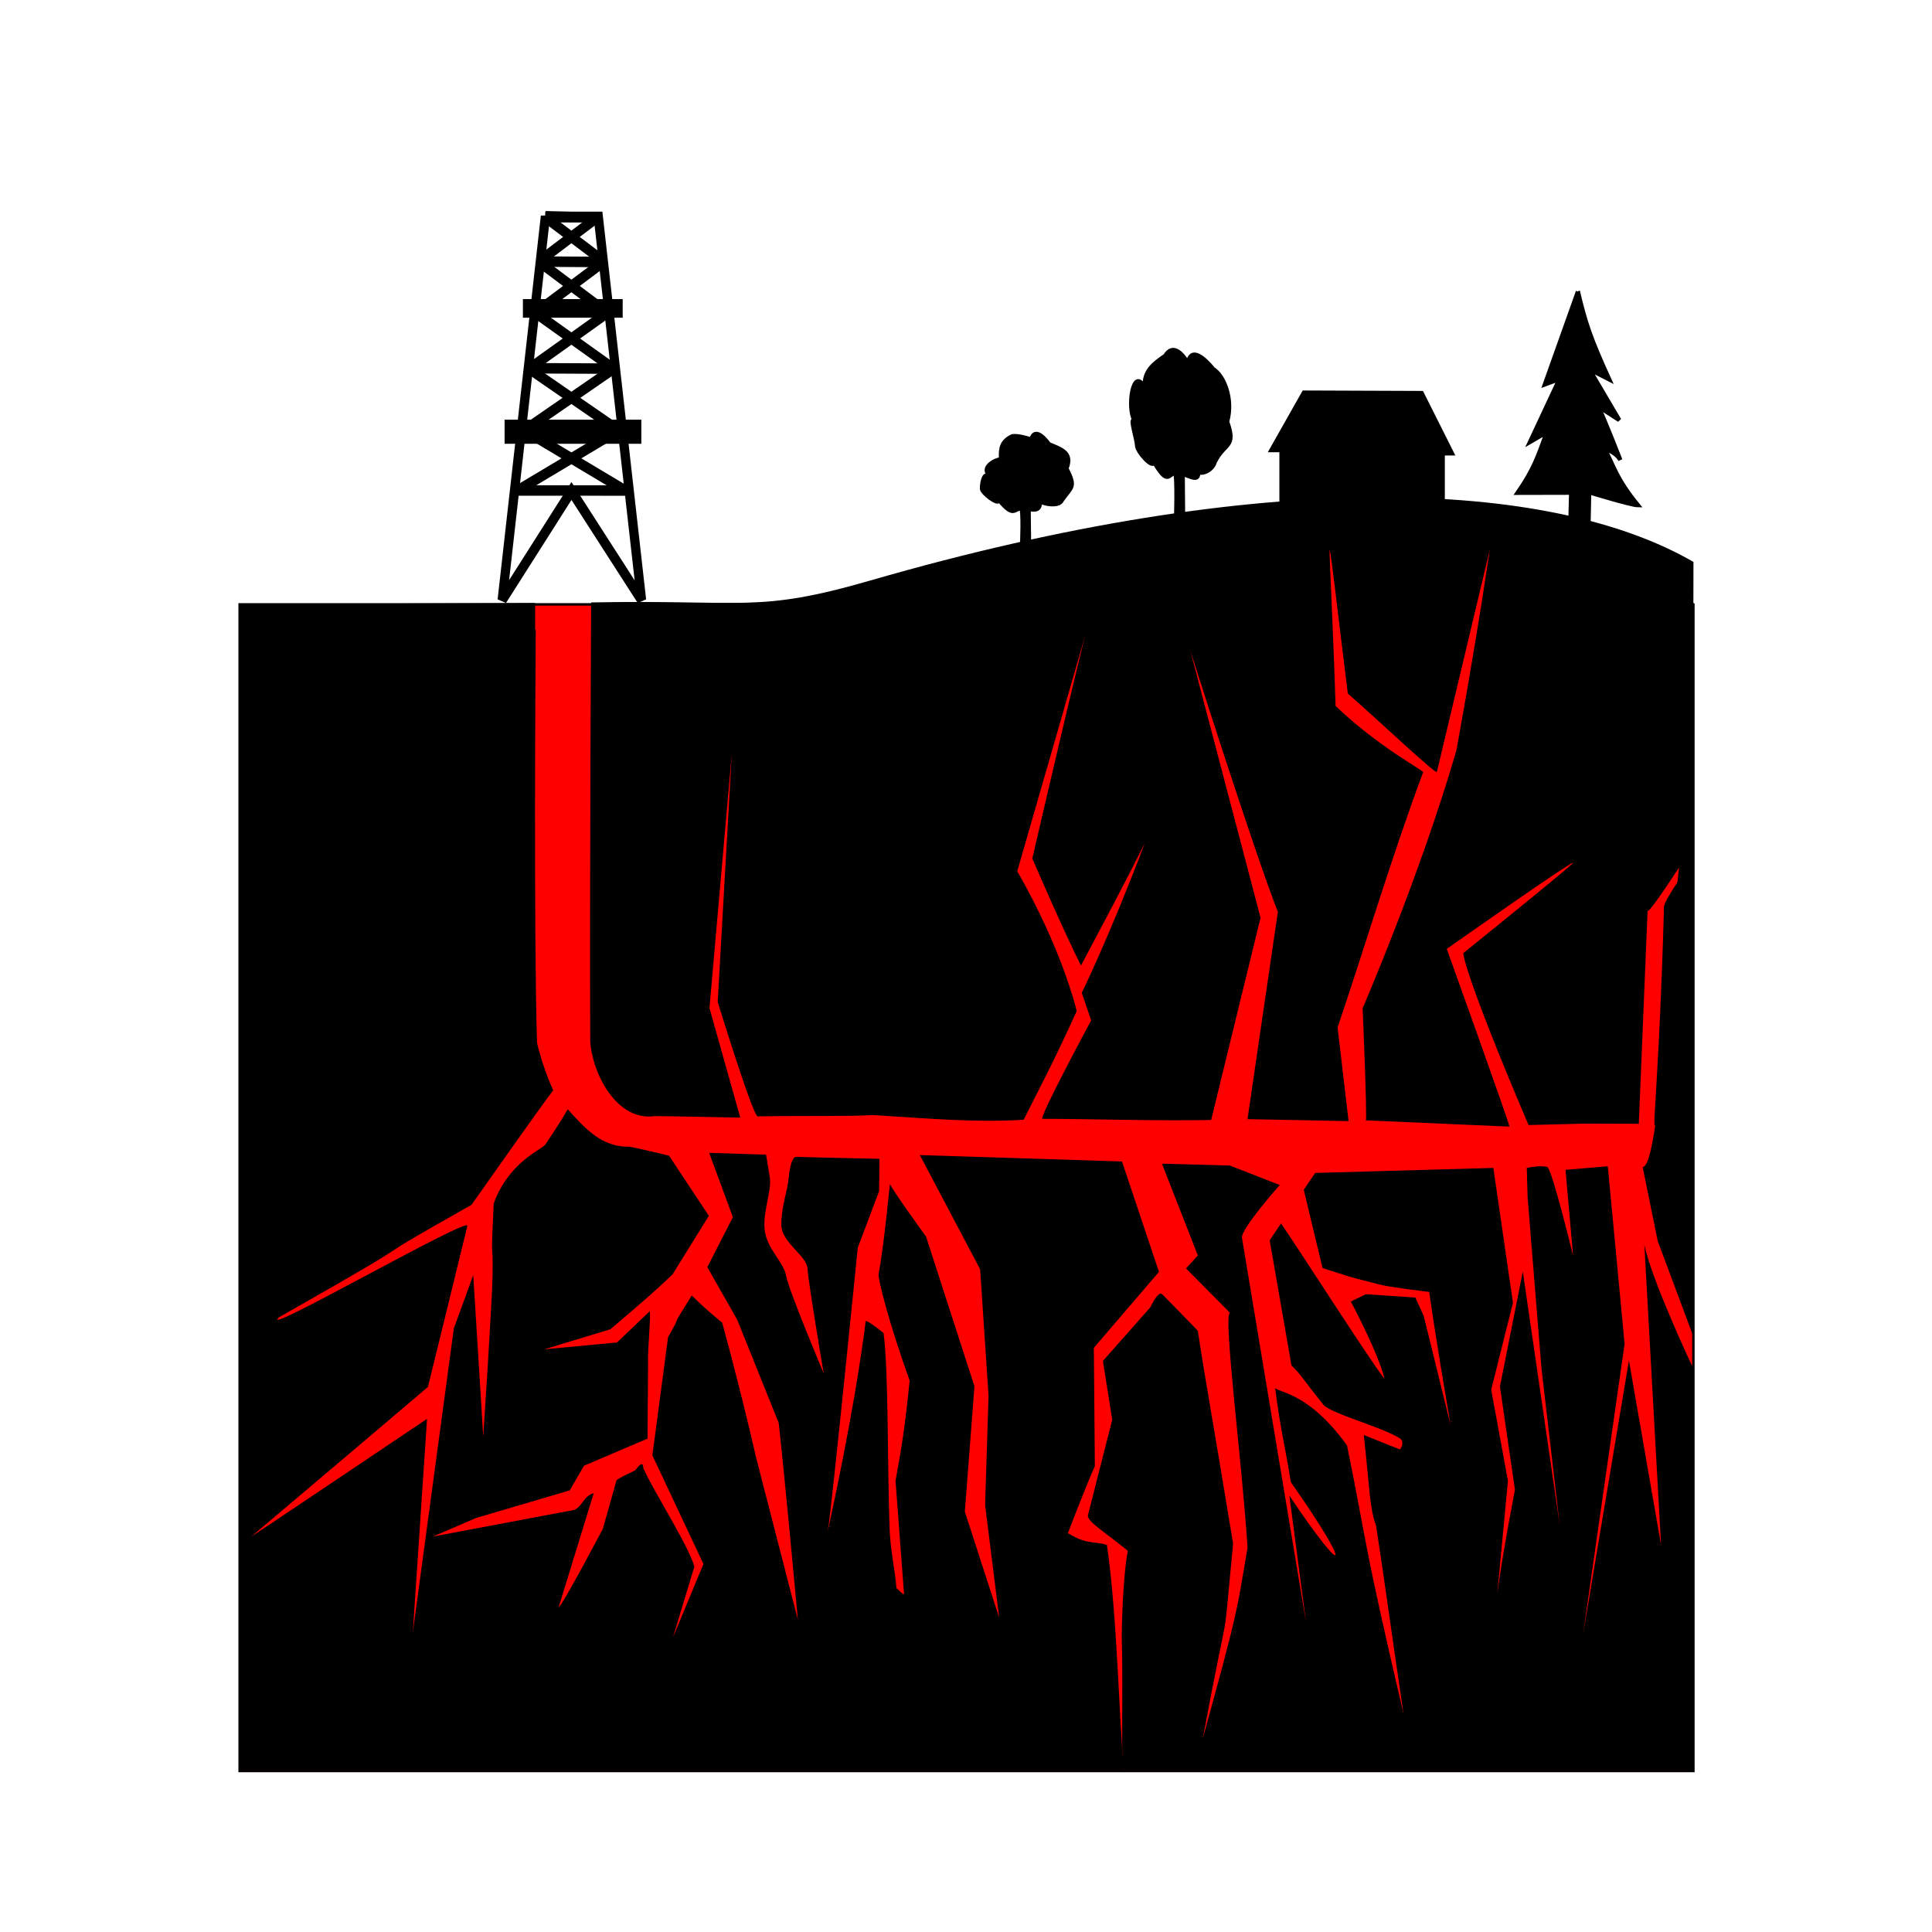 <svg:svg xmlns:dc="http://purl.org/dc/elements/1.1/" xmlns:ns2="http://creativecommons.org/ns#" xmlns:rdf="http://www.w3.org/1999/02/22-rdf-syntax-ns#" xmlns:svg="http://www.w3.org/2000/svg" height="791.376" id="svg2" version="1.1" viewBox="-97.658 -65.948 791.376 791.376" width="791.376">
  <svg:g id="layer2" transform="translate(-72.736 35.583)">
    <svg:g id="g3690">
      <svg:path d="m0.007 181.61v477.87h595.47v-477.87s-83.752-30.741-123.81-30.132c-40.056 0.609-109.28 30.132-109.28 30.132h-362.38z" fill="#f00" id="path2894" stroke="#000" stroke-width="1.014px" transform="translate(73.236 -35.583)" />
      <svg:g id="g3800" transform="matrix(1 0 0 1.028 70.96 73.045)">
        <svg:g id="g4299" transform="translate(0 -.505)">
          <svg:path d="m668.53 754.28s-17.117-35.284-19.906-49.156l6.844 119.72-13.156-73.469-18.844 109.44 17.062-116.09-6.875-70.75-17.312 1.406 3.094 34.281s-8.753-35.17-10.656-35.469c-3.338-0.523-5.366-0.02-8.312 0.406l0.344 11.844 5.688 68.156 7.469 62.344-15.125-101.03-9.375 45.844 6.156 41.156s-5.051 24.978-7.25 41.531l4.375-45.125-6.844-36.344 8.906-34.562-8.031-53.781-73 2-4.656 6.719 7.688 31.188s11.98 3.768 14.062 4.25c2.082 0.482 5.211 1.255 9.438 2.344 4.226 1.089 20.188 2.906 20.188 2.906s2.186 15.808 8.781 53.125l-11-43.469-3.438-7.406-20.25-1.344-6.188 2.906s11.677 21.348 13.719 30.772c-6.665-8.437-35.647-52.551-42.312-61.866l-4.656 6.688 8.924 49.911s1.721 1.401 3.979 4.267c2.257 2.865 5.408 6.837 8.981 11.264 2.884 3.573 23.955 8.899 31.329 13.431 2.439 1.499 0.186 4.489 0.186 4.489s-9.654-3.687-14.846-5.763c2.7 24.238 2.327 28.513 5.077 36.468 3.35 20.996 6.594 44.539 11.174 74.485-16.949-70.242-14.968-68.058-23.128-106.81-15.597-20.992-27.5-20.834-29.426-22.871 2.049 16.12 3.962 22.527 6.408 37.492 25.78 35.752 23.105 39.818-0.604 5.368l6.85 50.6-26.25-153.28c-0.597-3.486 15.469-21.062 15.469-21.062l-20.406-7.75-27.844-0.75 14.71 36.594-4.862 5.152 17.996 17.652c-2.871 0.973 5.026 59.787 7.216 93.637-4.822 27.721-4.167 25.771-18.326 76.041 11.869-62.146 7.584-29.178 12.412-77.694-9.317-55.152-10.997-62.609-14.461-84.815-3.128-3.162-10.453-10.496-14.559-14.517-1.687-1.652-4.862 5.152-4.862 5.152l-19.446 21.411 3.812 23.46s-2.678 10.117-9.984 38.18c0.097 2.528 5.964 5.831 16.355 13.987-1.427 7.057-2.346 22.444-2.476 33.759 0.732 25.064-0.616 52.85 1.068 53.541h233.1l-0.19-160.2z" id="path4089" transform="translate(-70.96 -378.58)" />
          <svg:path d="m647.94 674.28 6.156 29.469 14.438 37.594c0.19-20.594 0.365-179.06 0.19-209.21-8.94-1.821-11.376 141.55-20.783 142.15z" id="path4085" transform="translate(-70.96 -378.58)" />
          <svg:path d="m668.53 657.78v0.125c0.076-0.045 0.139-0.079 0.219-0.125h-0.219z" id="path4083" transform="translate(-70.96 -378.58)" />
          <svg:path d="m668.78 550.64c-5.34 9.119-13.092 18.222-12.138 21.246-1.837 63.051-4.693 86.137-3.677 85.768l15.562 0.125 0.253-107.14z" id="path4081" transform="translate(-70.96 -378.58)" />
          <svg:path d="m216.81 623.03c0.15 12.043 9.958 33.09 26.312 30.969 0.795-0.103 35.188 0.594 35.188 0.594l-12.625-43.656 9.156-101.5-5.781 99.062s14.431 45.624 16.375 45.594c20.885-0.325 37.799 0.061 47.25-0.531 23.494 1.436 42.121 3.059 61.688 1.875 7.431-14.367 12.414-23.271 21.75-43.344-7.55-28.356-24.375-55.656-24.375-55.656l29.366-99.083c-0.829 0-23.19 94.008-23.19 94.008s13.059 29.448 19.939 42.619c11.16-20.48 17.811-32.564 26.135-48.731-14.674 37.63-25.812 59.593-25.812 59.593l3.844 11s-21.694 39.216-19.938 39.219c20.285 0.033 48.045 0.923 69.094 0.469l20.23-80.59-28.77-106.47s26.109 80.058 35.863 104.13l-12.438 82.594 41.406 0.781-4.5-37.312c11.089-31.882 21.911-67.39 35.036-101.71 0.269-0.703-17.994-9.808-35.865-26.386-1.03-31.808-2.638-61.214-2.454-62.066 0.334-1.547 3.91 29.578 7.47 57.122 13.005 11.022 36.086 32.363 36.486 31.193l23.172-94.688c-1.387 0.444-1.471 12.218-15.181 86.167-14.91 49.88-38.41 102.72-38.41 102.72s1.913 43.4 1.312 44.656l58.812 2.5c0.523 0.036-25.656-70.812-25.656-70.812s50.093-34.371 51.781-34.344c0.057 0.702-45.031 36.031-45.031 36.031s-0.041 7.358 26.75 68.5l22.688-0.562h0.281l22.188 0.062 3.594-84.812c1.161 0.466 13.273-17.921 18.594-25.688l0.2-113.38c-58.942-33.21-176.29-37.862-337.1 7.377-46.663 13.127-50.965 7.584-114.43 8.756 0 0-0.655 117.79-0.37 173.75z" id="path4077" transform="translate(-70.96 -378.58)" />
          <svg:path d="m194.28 449.53-121.05 0.495v464.45h362.19c-1.931-19.305-2.654-61.142-6.923-89.621-5.362-1.662-8.01 0.067-16.004-4.686 0 0 7.748-19.694 11.054-26.727l-0.415-47.121 26.679-30.259-15.156-44-82.812-2.562 24.719 45.531 3.438 50.415-1.411 43.531 5.786 44.929-14.085-42.321 3.938-49.951-19.85-59.69s-14.026-18.73-14.688-20.844c-0.213-0.681-2.047 21.34-4.722 35.95-0.304 1.662 4.066 18.941 12.712 42.319-1.883 18.26-3.249 26.464-5.784 39.961 2.541 32.961 3.496 45.122 3.496 45.122s0.229 0.789-3.148-2.467c-0.337-5.685-2.463-15.273-2.754-23.036-0.962-25.665-0.426-63.7-2.501-78.547-4.602-3.571-7.253-5.258-7.333-4.601-1.433 11.776-5.859 40.533-15.503 83.626 1.638-9.434 12.267-112.96 12.267-112.96l8.758-22.583 0.13-12.88s-27.493-0.559-34.031-0.781c-1.635-0.056-2.635 3.463-3.188 8.75-0.552 5.287-3.049 11.33-2.969 18.406 0.081 7.077 10.485 12.154 10.75 17.469 0.265 5.314 6.608 41.679 6.608 41.679s-14.443-33.395-15.358-38.773c-0.915-5.378-7.498-10.516-8.719-17.688-1.22-7.171 2.915-16.372 2-21.75l-1.531-8.969-23.312-0.719 9.719 25.625-10.469 19.906 12.252 20.982 16.998 41.143s2.34 20.055 7.844 78.375l-17.295-65.304c-0.032 0-4.387-19.668-13.694-53.029-9.132-7.396-7.872-6.691-12.491-10.868-10.905 17.014-2.339 4.158-9.685 16.536l-6.438 47.148 20.916 43.306-12.501 29.306 8.792-28.251c-2.391-8.408-16.67-29.975-20.577-38.574-0.817-0.015 0.513-5.202-3.653 0.2-7.68 3.511-7.806 4.053-7.643 3.915l-5.63 19.42s-17.035 31.414-18.094 31.219l14.372-45.442c-4.091 0.968-4.876 5.724-8.198 6.691l-57.748 10.607 17.835-7.443 38.277-10.971 5.857-9.828 26.011-10.801 0.226-30.149c-0.262-4.93 1.117-16.979 0.716-20.651l-13.442 12.488-29.792 2.727 27.073-7.977c8.51-7.1 17.01-13.94 25.52-21.94l14.82-23.28-16.32-23.97s-14.083-3.327-16.438-3.562c-11.105 0.142-17.85-7.132-25.031-14.906-2.452 3.966-3.471 5.718-9.125 13.969-1.491 2.175-14.862 6.737-21.202 23.536-1.386 27.76-0.227 11.458-0.479 28.593-0.113 9.744-3.827 64.25-3.827 64.25l-4.088-64.277c-0.919 2.554-7.947 21.22-7.947 21.22l-16.801 121.09 5.82-85.04s-73.167 47.872-71.875 46.812c31.964-26.212 72.237-59.52 72.237-59.52s10.855-42.843 16.169-64.198c0.986-3.961-86.432 44.888-77.156 36.438 71.619-39.523 25.001-15.297 78.844-44.812 0 0 29.596-40.933 33.469-45.625-3.79-7.926-6.626-18.225-6.656-19.25-1.357-46.579-0.603-150.19-0.5-164.25h-0.25v-10.688z" id="path4075" transform="translate(-70.96 -378.58)" />
        </svg:g>
      </svg:g>
      <svg:path d="m519.93-34.925" fill="none" id="path2915" stroke="#000" stroke-width="1.315px" />
      <svg:path d="m519.93-34.925" fill="none" id="path2917" stroke="#000" stroke-width="1.315px" />
      <svg:path d="m456.38 114.15c0.247-1.276 0.612-21.667-0.18-21.667-2.544 1.019-3.205 4.59-8.435-4.246-0.793 2.455-7.136-4.645-7.195-7.155-0.06-2.58-3.215-11.999-1.085-10.418-2.982-4.832-0.805-22.037 4.226-14.396-0.21-6.201 4.165-9.322 8.46-12.269 4.249-6.725 9.347 2.506 9.347 2.506 2.105-8.268 10.627 2.874 10.627 2.874 4.494 2.745 8.47 12.436 5.873 21.813 3.874 10.817-1.224 8.736-5.07 16.567-1.259 4.343-6.742 5.41-6.742 4.112 0.049 4.476-3.613 1.979-6.388 1.135l0.18 21.704-3.617-0.561h0z" id="path3785" stroke="#000" stroke-width="1.16px" />
      <svg:path d="m621.42 17.89s-13.553 38.048-13.553 38.048l5.99-2.209-12.081 25.782 6.886-3.999c-3.675 10.051-5.108 14.854-11.963 24.825l21.932-0.048-0.315 12.714 3.241 0.346v0.069l0.483-0.069 0.552 0.069v-0.069l3.172-0.346 0.273-12.876s17.299 5.291 19.973 5.291c-9.009-11.077-9.739-15.807-13.596-23.003 4.861 1.313 6.383 4.48 6.383 4.48s-6.053-15.575-9.009-21.885l8.56 5.518-12.237-20.776 8.138 4.137c-7.687-16.831-9.845-23.328-12.83-36.001h-0z" id="path3828" stroke="#000" stroke-width="1.726" />
      <svg:path d="m499.65 105.05v-21.848h-4.384l13.713-24.269 48.639 0.18 12.756 25.409h-3.988v20.528h-66.736z" id="path3835" stroke="#000" stroke-width="1.034px" />
      <svg:path d="m393.25 122.65c0.254-0.923 0.631-15.666-0.185-15.666-2.623 0.737-3.304 3.319-8.696-3.07-0.818 1.775-7.357-3.359-7.418-5.173-0.062-1.866 0.586-6.834 2.782-5.691-3.074-3.493 3.07-6.726 5.007-6.726-0.216-4.484 0.394-7.354 4.821-9.485 2.43-0.565 7.686 1.198 7.686 1.198 2.17-5.978 7.705 2.078 7.705 2.078 4.633 1.985 10.032 3.467 7.354 10.246 3.994 7.821 1.988 7.545-1.977 13.207-1.298 3.14-8.901 1.456-8.901 0.517 0.051 3.236-1.774 3.886-4.636 3.276l0.185 15.693-3.728-0.405z" id="path3785-8" stroke="#000" stroke-width="1.001px" />
      <svg:g id="g3090" stroke="#000" transform="matrix(1 0 0 1.13 73.159 -246.7)">
        <svg:path d="m125.34 206.86-17.707 139.09 28.364-39.501 28.697 39.501-17.707-138.86h-10.816l-10.83-0.224z" fill="none" id="path4241" stroke-width="3.797" />
        <svg:path d="m116.57 284.48h39.283" fill="none" id="path4256" stroke-width="3.797" />
        <svg:path d="m118.46 261.95 34.727 0.149" fill="none" id="path4258" stroke-width="3.797" />
        <svg:path d="m121.13 241.65h29.698" fill="none" id="path4260" stroke-width="3.797" />
        <svg:path d="m123.01 223.29 25.927 0.149" fill="none" id="path4262" stroke-width="3.797" />
        <svg:path d="m125.27 207.2h21.555" fill="none" id="path4291" stroke-width="3.797" />
        <svg:path d="m114.11 306.26 44.222 0.02" fill="none" id="path4293" stroke-width="3.797" />
        <svg:path d="m113.9 306.28 41.8-22.09" fill="none" id="path3629" stroke-width="3.797" />
        <svg:path d="m116.88 284.34 36.46-22.25" fill="none" id="path3631" stroke-width="3.797" />
        <svg:path d="m118.93 261.95 31.898-20.151" fill="none" id="path3633" stroke-width="3.797" />
        <svg:path d="m121.6 241.65 27.5-18.22" fill="none" id="path3635" stroke-width="3.797" />
        <svg:path d="m122.85 223.14 23.884-15.988" fill="none" id="path3639" stroke-width="3.797" />
        <svg:path d="m158.05 306.28-41.79-22.09" fill="none" id="path3676" stroke-width="3.797" />
        <svg:path d="m155.07 284.34-36.46-22.25" fill="none" id="path3678" stroke-width="3.797" />
        <svg:path d="m153.02 261.95-31.898-20.151" fill="none" id="path3680" stroke-width="3.797" />
        <svg:path d="m150.35 241.65-27.5-18.22" fill="none" id="path3682" stroke-width="3.797" />
        <svg:path d="m149.1 223.14-23.89-15.99" fill="none" id="path3684" stroke-width="3.797" />
        <svg:path d="m110.1 282.09v5.75h53.021v-5.75h-53.021z" id="path3712" stroke-width="2.986" />
        <svg:path d="m117.77 238.55v3.424h37.551v-3.424h-37.551z" id="path3712-3" stroke-width="3.325" />
      </svg:g>
    </svg:g>
  </svg:g>
</svg:svg>
